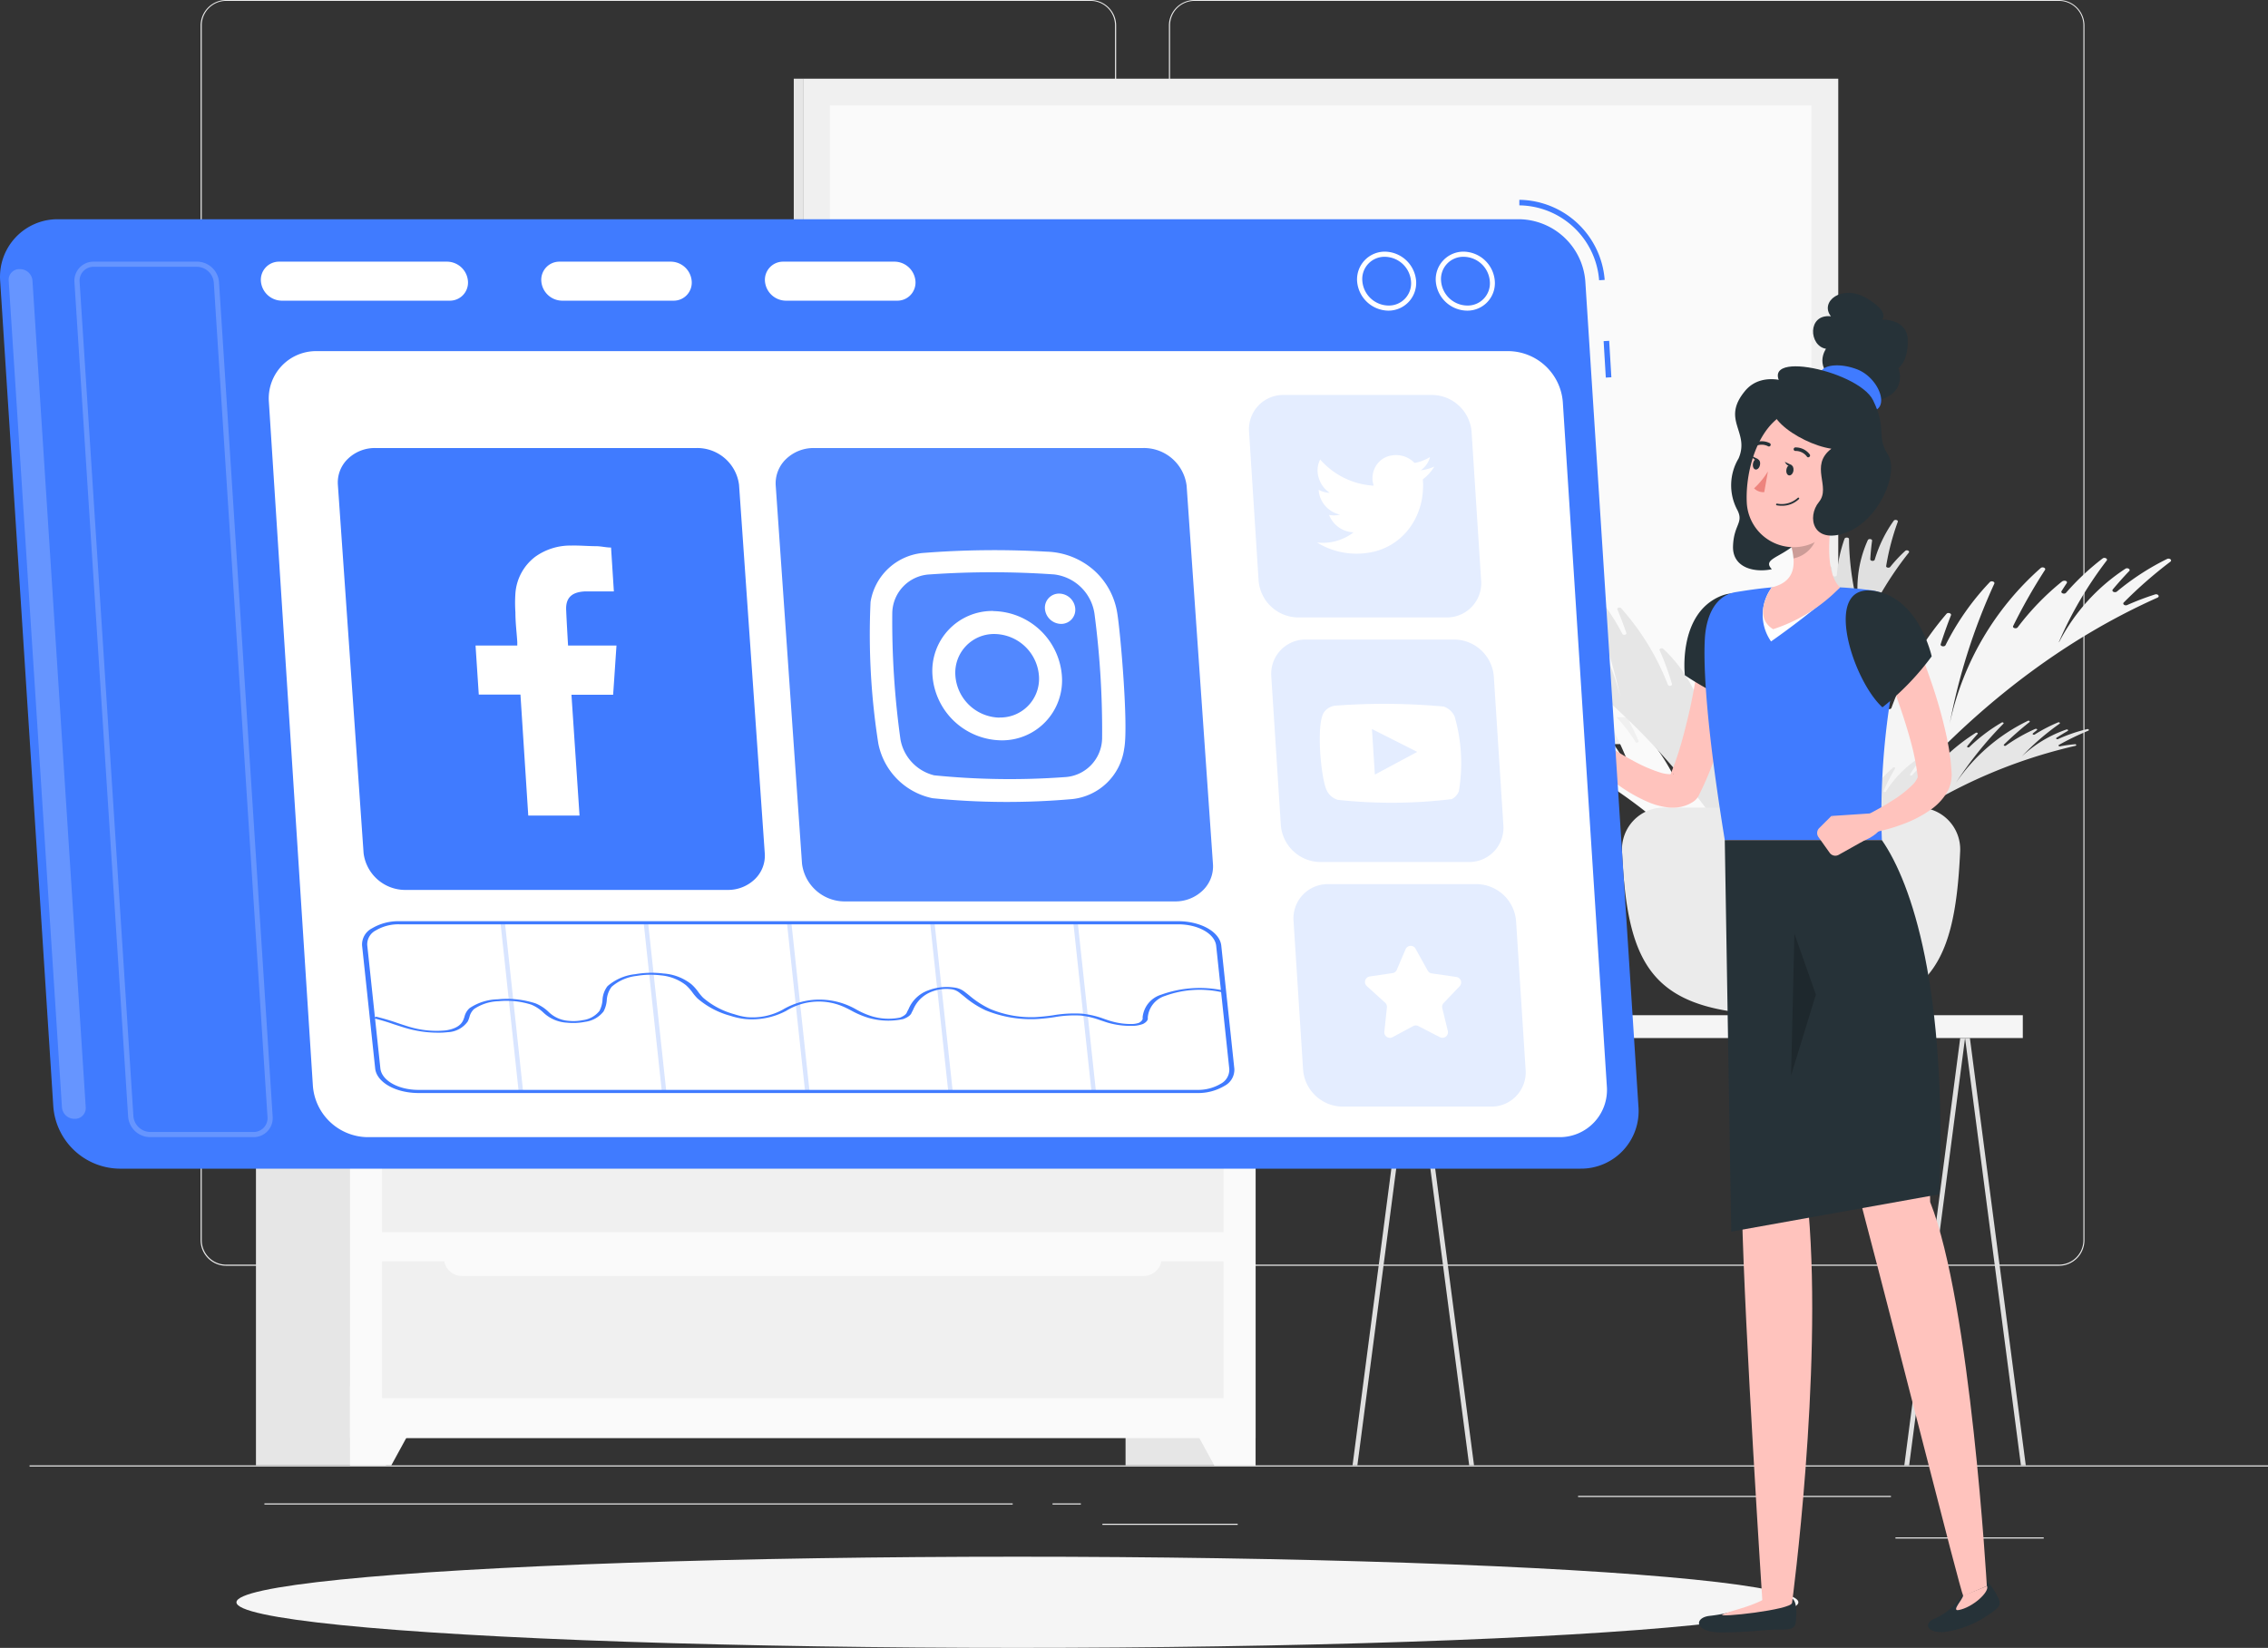 <svg xmlns="http://www.w3.org/2000/svg" width="140.559" height="102.15" viewBox="0 0 140.559 102.15">
  <rect x="0" y="0" width="140.559" height="102.15" fill="#333333" stroke="none"/>
  <g id="Social_Dashboard-rafiki" data-name="Social Dashboard-rafiki" transform="translate(0.648 -45.85)">
    <g id="freepik--background-complete--inject-243" transform="translate(1.184 45.85)">
      <rect id="Rectangle_5864" data-name="Rectangle 5864" width="138.727" height="0.069" transform="translate(0 90.838)" fill="#ebebeb"/>
      <rect id="Rectangle_5865" data-name="Rectangle 5865" width="9.189" height="0.069" transform="translate(115.638 95.303)" fill="#ebebeb"/>
      <rect id="Rectangle_5866" data-name="Rectangle 5866" width="8.385" height="0.069" transform="translate(66.489 94.456)" fill="#ebebeb"/>
      <rect id="Rectangle_5867" data-name="Rectangle 5867" width="19.391" height="0.069" transform="translate(95.969 92.728)" fill="#ebebeb"/>
      <rect id="Rectangle_5868" data-name="Rectangle 5868" width="46.374" height="0.069" transform="translate(14.555 93.194)" fill="#ebebeb"/>
      <rect id="Rectangle_5869" data-name="Rectangle 5869" width="1.756" height="0.069" transform="translate(63.398 93.194)" fill="#ebebeb"/>
      <path id="Path_14573" data-name="Path 14573" d="M93.365,133.464H39.791a1.584,1.584,0,0,1-1.581-1.584V56.57A1.584,1.584,0,0,1,39.791,55H93.365a1.584,1.584,0,0,1,1.584,1.584v75.3A1.584,1.584,0,0,1,93.365,133.464ZM39.791,55.055a1.515,1.515,0,0,0-1.512,1.515V131.88a1.515,1.515,0,0,0,1.512,1.515H93.365a1.518,1.518,0,0,0,1.515-1.515V56.57a1.518,1.518,0,0,0-1.515-1.515Z" transform="translate(-27.608 -55)" fill="#ebebeb"/>
      <path id="Path_14574" data-name="Path 14574" d="M309.661,133.464H256.084a1.587,1.587,0,0,1-1.584-1.584V56.57A1.587,1.587,0,0,1,256.084,55h53.576a1.584,1.584,0,0,1,1.579,1.57V131.88A1.584,1.584,0,0,1,309.661,133.464ZM256.084,55.055a1.518,1.518,0,0,0-1.515,1.515V131.88a1.518,1.518,0,0,0,1.515,1.515h53.576a1.518,1.518,0,0,0,1.515-1.515V56.57a1.518,1.518,0,0,0-1.515-1.515Z" transform="translate(-183.888 -55)" fill="#ebebeb"/>
      <rect id="Rectangle_5870" data-name="Rectangle 5870" width="64.159" height="41.249" transform="translate(112.094 46.127) rotate(180)" fill="#f0f0f0"/>
      <rect id="Rectangle_5871" data-name="Rectangle 5871" width="0.577" height="41.249" transform="translate(47.362 4.878)" fill="#e6e6e6"/>
      <rect id="Rectangle_5872" data-name="Rectangle 5872" width="37.92" height="60.829" transform="translate(110.43 6.542) rotate(90)" fill="#fafafa"/>
      <rect id="Rectangle_5873" data-name="Rectangle 5873" width="8.06" height="35.556" transform="translate(67.924 55.283)" fill="#e6e6e6"/>
      <path id="Path_14575" data-name="Path 14575" d="M257.643,369.618H260.2V364.71H254.96Z" transform="translate(-184.22 -278.78)" fill="#fafafa"/>
      <rect id="Rectangle_5874" data-name="Rectangle 5874" width="8.06" height="35.556" transform="translate(14.031 55.283)" fill="#e6e6e6"/>
      <rect id="Rectangle_5875" data-name="Rectangle 5875" width="56.124" height="33.866" transform="translate(19.86 55.283)" fill="#fafafa"/>
      <path id="Path_14576" data-name="Path 14576" d="M74.138,369.618H71.58V364.71h5.241Z" transform="translate(-51.72 -278.78)" fill="#fafafa"/>
      <rect id="Rectangle_5876" data-name="Rectangle 5876" width="52.153" height="8.476" transform="translate(21.844 67.904)" fill="#f0f0f0"/>
      <rect id="Rectangle_5877" data-name="Rectangle 5877" width="52.153" height="8.476" transform="translate(21.844 78.189)" fill="#f0f0f0"/>
      <path id="Path_14577" data-name="Path 14577" d="M92.55,297.09h44.484v.53a1.11,1.11,0,0,1-1.11,1.11H93.663a1.11,1.11,0,0,1-1.11-1.11v-.53Z" transform="translate(-66.872 -229.921)" fill="#fafafa"/>
      <rect id="Rectangle_5878" data-name="Rectangle 5878" width="52.153" height="8.476" transform="translate(21.844 57.616)" fill="#f0f0f0"/>
      <path id="Path_14578" data-name="Path 14578" d="M92.55,260h44.484v.53a1.11,1.11,0,0,1-1.11,1.11H93.663a1.11,1.11,0,0,1-1.11-1.11V260Z" transform="translate(-66.872 -203.122)" fill="#fafafa"/>
      <path id="Path_14579" data-name="Path 14579" d="M92.55,334.16h44.484v.53a1.11,1.11,0,0,1-1.11,1.11H93.663a1.11,1.11,0,0,1-1.11-1.11v-.53Z" transform="translate(-66.872 -256.706)" fill="#fafafa"/>
      <path id="Path_14580" data-name="Path 14580" d="M394.151,200.818c2.258-3.621,9.239-13.506,20.865-18.7.164-.072.031-.252-.147-.2a16.9,16.9,0,0,0-1.729.658c-.144.064-.311-.058-.214-.158a27.382,27.382,0,0,1,2.891-2.53c.128-.1-.055-.244-.211-.166a15.623,15.623,0,0,0-3.1,2.014c-.125.105-.358,0-.258-.128.3-.361.641-.744,1.016-1.138.105-.108-.105-.233-.241-.141a12.06,12.06,0,0,0-4.1,4.539h-.017a23.885,23.885,0,0,1,2.963-5.05c.086-.114-.133-.225-.255-.128a15.508,15.508,0,0,0-2.264,2.125c-.1.117-.358.022-.277-.105s.2-.316.308-.474-.144-.216-.277-.122a16.2,16.2,0,0,0-2.75,2.841c-.094.122-.352.042-.277-.089a34.473,34.473,0,0,1,1.967-3.465c.078-.117-.147-.219-.264-.119a17.865,17.865,0,0,0-5.638,9.639h0a37.678,37.678,0,0,1,2.761-8.668c.058-.122-.18-.205-.277-.1a16.155,16.155,0,0,0-2.744,3.909c-.064.13-.344.075-.3-.061.186-.588.4-1.187.635-1.787.05-.125-.189-.2-.277-.092a18.786,18.786,0,0,0-3.41,5.827c-.05.136-.344.089-.305-.05a19.35,19.35,0,0,1,.877-2.575c.05-.119-.175-.2-.277-.1a10.338,10.338,0,0,0-2.517,3.834c-.053.133-.333.094-.311-.044.122-.688.277-1.387.477-2.117.033-.122-.2-.186-.291-.078a10.61,10.61,0,0,0-2.275,4.961c-.025.139-.314.125-.314-.014a20.9,20.9,0,0,1,.236-3.085c.019-.125-.222-.175-.3-.061-3.038,4.334-1.015,10.543-.977,10.651h0l.194.469A.878.878,0,0,0,394.151,200.818Z" transform="translate(-283.139 -145.07)" fill="#f5f5f5"/>
      <path id="Path_14581" data-name="Path 14581" d="M341.16,223.989c-1.734-2.22-6.967-8.218-14.655-10.4-.108-.033-.042-.172.075-.155a9.512,9.512,0,0,1,1.132.244c.094.028.186-.078.117-.133a16.241,16.241,0,0,0-2.023-1.387c-.089-.053,0-.175.114-.139a8.978,8.978,0,0,1,2.106,1.015c.089.058.222-.05.15-.119-.222-.214-.466-.436-.735-.663-.075-.061.044-.175.139-.128a7.53,7.53,0,0,1,2.955,2.644h0a15.785,15.785,0,0,0-2.295-3.141c-.064-.069.061-.172.147-.122A9.435,9.435,0,0,1,330,212.7c.075.069.225-.028.164-.105s-.153-.194-.233-.291.069-.169.153-.117a10.121,10.121,0,0,1,1.967,1.631c.067.072.222-.014.169-.1a23.245,23.245,0,0,0-1.537-2.156c-.058-.072.069-.169.153-.117a11.969,11.969,0,0,1,4.378,5.982h0a26.986,26.986,0,0,0-2.5-5.66c-.044-.078.094-.164.166-.1a10.413,10.413,0,0,1,2.042,2.369c.053.083.219,0,.18-.078-.169-.383-.352-.771-.555-1.16-.042-.078.1-.158.169-.094a12.454,12.454,0,0,1,2.644,3.607c.047.089.225.022.189-.072a14.237,14.237,0,0,0-.78-1.665c-.042-.075.089-.158.164-.1a6.75,6.75,0,0,1,1.912,2.345c.044.086.216.025.189-.067-.139-.461-.3-.935-.488-1.407-.033-.08.105-.153.172-.089a7.258,7.258,0,0,1,1.864,3.155c.03.092.208.047.194-.05a16.16,16.16,0,0,0-.427-2.1c-.022-.083.122-.147.18-.08,2.281,2.63,1.59,7.161,1.576,7.247h0l-.075.347a.533.533,0,0,1-.868.211Z" transform="translate(-235.383 -168.032)" fill="#fafafa"/>
      <path id="Path_14582" data-name="Path 14582" d="M332.3,198.155c-1.914-2.952-7.81-11-17.438-15.163-.136-.058-.031-.205.117-.161a13.575,13.575,0,0,1,1.429.522c.122.053.255-.05.172-.13a22.669,22.669,0,0,0-2.414-2.05c-.105-.08.042-.2.169-.139a12.918,12.918,0,0,1,2.578,1.626c.1.086.277,0,.208-.105-.255-.294-.538-.6-.852-.924-.089-.092.08-.194.194-.119A10.03,10.03,0,0,1,319.9,185.2h.014a19.808,19.808,0,0,0-2.5-4.129c-.072-.092.1-.183.208-.105a13.1,13.1,0,0,1,1.892,1.723c.086.094.294.017.228-.089s-.169-.255-.261-.386.114-.18.214-.1A13.4,13.4,0,0,1,322,184.415c.078.1.277.031.236-.075a29.908,29.908,0,0,0-1.665-2.824c-.067-.1.114-.18.214-.1a14.814,14.814,0,0,1,4.789,7.857h0a31.128,31.128,0,0,0-2.414-7.086c-.047-.1.144-.169.23-.083a13.384,13.384,0,0,1,2.295,3.18c.055.108.277.061.247-.053-.164-.48-.347-.968-.555-1.459-.042-.1.153-.164.233-.075a15.58,15.58,0,0,1,2.9,4.747c.044.114.277.072.252-.042a16.473,16.473,0,0,0-.766-2.1c-.042-.1.139-.166.228-.083a8.6,8.6,0,0,1,2.134,3.121c.042.108.277.075.253-.036-.114-.555-.253-1.146-.427-1.734-.03-.1.161-.153.236-.067a8.787,8.787,0,0,1,1.942,4.051c.022.114.261.1.258,0a17.3,17.3,0,0,0-.247-2.53c-.019-.1.178-.144.244-.053,2.566,3.532,1.016,8.634.985,8.729h0l-.15.386A.721.721,0,0,1,332.3,198.155Z" transform="translate(-226.973 -145.994)" fill="#e6e6e6"/>
      <path id="Path_14583" data-name="Path 14583" d="M407.8,224.1a31.817,31.817,0,0,1,13.193-6.515c.089-.017.064-.111-.031-.1a8.15,8.15,0,0,0-.916.13c-.08.014-.133-.058-.067-.092a17.243,17.243,0,0,1,1.815-.877c.078-.033.022-.117-.064-.1a9.774,9.774,0,0,0-1.809.619c-.078.036-.161-.039-.094-.083.211-.133.438-.277.688-.419.069-.042,0-.117-.083-.089a7.716,7.716,0,0,0-2.758,1.665h0a15.519,15.519,0,0,1,2.339-2.025c.061-.044-.017-.114-.092-.083a9.887,9.887,0,0,0-1.448.752c-.072.044-.169-.025-.108-.075s.153-.125.233-.189-.022-.111-.1-.08a10.469,10.469,0,0,0-1.812,1.032c-.067.044-.169-.017-.114-.069a20.65,20.65,0,0,1,1.576-1.387c.058-.047-.025-.114-.1-.08a11.414,11.414,0,0,0-4.473,3.868h0a23.332,23.332,0,0,1,2.958-3.69c.05-.053-.042-.111-.108-.072a10.48,10.48,0,0,0-2.006,1.52c-.055.053-.172,0-.125-.058.2-.25.411-.5.638-.755.047-.053-.047-.108-.114-.069a12.121,12.121,0,0,0-2.7,2.331c-.05.058-.175,0-.13-.053a12.677,12.677,0,0,1,.9-1.09c.047-.05-.042-.108-.108-.072a6.659,6.659,0,0,0-1.9,1.507c-.05.055-.172,0-.133-.05.191-.3.4-.61.633-.921.039-.053-.056-.1-.119-.064a6.684,6.684,0,0,0-2.009,2.048c-.039.058-.169.025-.141-.039a12.179,12.179,0,0,1,.71-1.387c.033-.055-.067-.1-.122-.055a7.35,7.35,0,0,0-2.53,4.772h0v.233C407.168,224.172,407.582,224.28,407.8,224.1Z" transform="translate(-294.205 -171.35)" fill="#e6e6e6"/>
      <path id="Path_14584" data-name="Path 14584" d="M383.724,193.266c-.388-3.377-.832-12.832,4.93-20.082.08-.1-.122-.2-.225-.105a8.878,8.878,0,0,0-.924.988c-.072.092-.277.047-.253-.055a14.906,14.906,0,0,1,.719-2.738c.039-.111-.18-.166-.253-.064a8.092,8.092,0,0,0-1.174,2.406c-.033.117-.277.1-.277-.022.019-.358.055-.744.111-1.146.017-.114-.216-.147-.264-.039a7.264,7.264,0,0,0-.466,4.6h0a17.143,17.143,0,0,1-.7-4.664c0-.111-.228-.13-.277-.022a8.6,8.6,0,0,0-.477,2.25c0,.119-.258.119-.277,0s-.031-.3-.044-.447-.233-.122-.277,0a9.267,9.267,0,0,0-.427,2.933c0,.117-.244.13-.277.014a25.075,25.075,0,0,1-.5-3.182c0-.111-.236-.122-.277-.014-1.085,3.682.666,7.613,1.315,8.879h0a33.608,33.608,0,0,1-2.924-7.325c-.028-.111-.253-.1-.277,0a10.56,10.56,0,0,0,.208,3.721c.025.119-.216.155-.277.042q-.3-.745-.555-1.529c-.036-.108-.258-.1-.277,0a13.379,13.379,0,0,0,.794,5.369c.042.119-.208.166-.261.05a17.449,17.449,0,0,1-.832-2.189c-.03-.105-.244-.1-.277,0a7,7,0,0,0,.316,3.607c.039.117-.2.169-.258.058-.305-.555-.6-1.135-.863-1.734-.047-.1-.258-.08-.277.025a8.364,8.364,0,0,0,1.151,4.395c.058.111-.166.183-.247.078a23.219,23.219,0,0,1-1.6-2.394c-.058-.1-.277-.067-.261.042.214,4.14,5.316,8.229,5.413,8.307h0l.416.3C383.036,193.918,383.758,193.685,383.724,193.266Z" transform="translate(-272.188 -138.927)" fill="#e0e0e0"/>
      <path id="Path_14585" data-name="Path 14585" d="M374.073,235.43a2.589,2.589,0,0,1,2.586,2.7c-.344,7.558-2.056,10.171-10.479,10.171s-10.135-2.614-10.477-10.171a2.586,2.586,0,0,1,2.586-2.7Z" transform="translate(-257.01 -185.369)" fill="#ebebeb"/>
      <path id="Path_14586" data-name="Path 14586" d="M54.236,204.222c-1.038-2.233-4.242-8.337-9.581-11.542a.069.069,0,0,1,.069-.119,5.982,5.982,0,0,1,.794.405.072.072,0,0,0,.1-.1,14.86,14.86,0,0,0-1.326-1.562c-.058-.058.025-.15.094-.1a7.336,7.336,0,0,1,1.423,1.246.072.072,0,0,0,.119-.08c-.139-.222-.294-.458-.466-.7-.05-.067.047-.144.111-.086a7.247,7.247,0,0,1,1.878,2.8h0a16.767,16.767,0,0,0-1.354-3.124c-.042-.069.058-.139.117-.078a8.6,8.6,0,0,1,1.035,1.321c.047.075.166.014.13-.064l-.13-.3c-.036-.069.064-.133.119-.072a9.339,9.339,0,0,1,1.268,1.751c.042.075.161.028.13-.053-.247-.669-.555-1.387-.9-2.139a.072.072,0,0,1,.119-.075A12.445,12.445,0,0,1,50.57,197.5h0A29.45,29.45,0,0,0,49.3,192.15a.072.072,0,0,1,.128-.061,10.488,10.488,0,0,1,1.246,2.411c.031.08.161.047.141-.036-.086-.363-.183-.732-.291-1.11-.025-.075.086-.122.13-.055a13,13,0,0,1,1.565,3.607c.025.083.158.056.142-.031a15.9,15.9,0,0,0-.4-1.6c-.025-.072.078-.122.128-.058a6.856,6.856,0,0,1,1.154,2.364.075.075,0,0,0,.144-.025c-.058-.424-.128-.863-.219-1.307a.072.072,0,0,1,.133-.05,7.769,7.769,0,0,1,1.043,3.052.072.072,0,0,0,.144,0,16.763,16.763,0,0,0-.105-1.906.072.072,0,0,1,.136-.036c1.387,2.675.466,6.5.449,6.573h0l-.086.277a.35.35,0,0,1-.649.064Z" transform="translate(-31.986 -153.379)" fill="#f5f5f5"/>
      <path id="Path_14587" data-name="Path 14587" d="M88.14,215.5c.621-1.529,2.553-5.693,5.879-7.769a.05.05,0,0,0-.044-.086,3.417,3.417,0,0,0-.5.258c-.042.028-.092-.028-.064-.069a9.3,9.3,0,0,1,.816-1.052c.036-.042-.017-.105-.061-.075a4.4,4.4,0,0,0-.882.832c-.033.044-.1,0-.075-.058.083-.15.178-.311.277-.474.031-.047-.033-.1-.069-.064a4.655,4.655,0,0,0-1.146,1.9h0a11.375,11.375,0,0,1,.81-2.139c.022-.047-.042-.1-.078-.058a5.422,5.422,0,0,0-.635.885c-.028.05-.1,0-.083-.047l.086-.2c.019-.047-.044-.094-.078-.053a5.96,5.96,0,0,0-.771,1.185c-.025.053-.1.014-.086-.042.147-.458.325-.957.538-1.465.022-.05-.044-.1-.078-.055a8.558,8.558,0,0,0-1.543,4.076h0a21.264,21.264,0,0,1,.721-3.7c.014-.053-.055-.089-.083-.044a7.028,7.028,0,0,0-.752,1.645c-.017.055-.1.028-.089-.031.05-.25.105-.5.169-.76,0-.053-.058-.089-.086-.042a8.9,8.9,0,0,0-.932,2.461c-.014.061-.1.036-.092-.025.058-.352.133-.721.23-1.11,0-.05-.053-.086-.08-.044a4.664,4.664,0,0,0-.7,1.615c0,.055-.094.036-.089-.022.028-.294.067-.6.119-.907,0-.05-.061-.08-.086-.036a5.452,5.452,0,0,0-.613,2.106.047.047,0,0,1-.092,0,12.648,12.648,0,0,1,.039-1.326c0-.053-.067-.078-.086-.03a8.423,8.423,0,0,0-.186,4.57h0l.058.205a.216.216,0,0,0,.413.044Z" transform="translate(-63.17 -164.56)" fill="#f5f5f5"/>
      <path id="Path_14588" data-name="Path 14588" d="M87.486,202.64c.88-1.823,3.585-6.792,8-9.359a.056.056,0,1,0-.053-.1,5.254,5.254,0,0,0-.655.322.058.058,0,0,1-.08-.08,11.957,11.957,0,0,1,1.11-1.265.058.058,0,0,0-.078-.086,6.037,6.037,0,0,0-1.185,1,.058.058,0,0,1-.094-.067,6.332,6.332,0,0,1,.391-.555.061.061,0,0,0-.092-.075,5.96,5.96,0,0,0-1.576,2.278h0a13.874,13.874,0,0,1,1.151-2.547c.036-.058-.047-.114-.094-.067a7.165,7.165,0,0,0-.868,1.063c-.039.061-.136,0-.105-.053s.078-.161.119-.239a.058.058,0,0,0-.1-.064,7.664,7.664,0,0,0-1.06,1.423.059.059,0,1,1-.108-.047,18.667,18.667,0,0,1,.769-1.742.058.058,0,0,0-.1-.064,10.231,10.231,0,0,0-2.2,4.853h0A24.068,24.068,0,0,1,91.7,192.8a.061.061,0,0,0-.105-.053,8.748,8.748,0,0,0-1.052,1.964.059.059,0,1,1-.114-.033c.075-.3.158-.6.252-.9a.058.058,0,0,0-.105-.047,10.679,10.679,0,0,0-1.332,2.933.059.059,0,0,1-.114-.028,12.291,12.291,0,0,1,.35-1.3.058.058,0,0,0-.105-.05,5.646,5.646,0,0,0-.977,1.926.059.059,0,1,1-.117-.022c.05-.347.117-.708.2-1.068a.061.061,0,0,0-.111-.042,6.381,6.381,0,0,0-.9,2.5.058.058,0,0,1-.117,0,13.97,13.97,0,0,1,.111-1.562.058.058,0,0,0-.111-.033c-1.179,2.181-.466,5.33-.452,5.388h0l.069.239a.277.277,0,0,0,.516.031Z" transform="translate(-62.626 -154.008)" fill="#e6e6e6"/>
      <path id="Path_14589" data-name="Path 14589" d="M59.122,218.622a13.789,13.789,0,0,0-6.057-4.023c-.042,0-.028-.067,0-.064a3.518,3.518,0,0,1,.422.083.033.033,0,0,0,.031-.058,7.131,7.131,0,0,0-.832-.541.033.033,0,0,1,.031-.058,3.731,3.731,0,0,1,.832.38c.036.022.075-.022.044-.05-.1-.083-.2-.172-.316-.261-.033-.025,0-.072.039-.053a3.579,3.579,0,0,1,1.265,1.035h0a8.415,8.415,0,0,0-1.074-1.249.034.034,0,1,1,.042-.053,4.521,4.521,0,0,1,.666.463c.031.028.078-.014.05-.044l-.108-.117c-.028-.028,0-.069.044-.05a4.717,4.717,0,0,1,.832.635c.031.028.078,0,.053-.042a11.158,11.158,0,0,0-.724-.86c-.028-.028,0-.069.044-.05a6.17,6.17,0,0,1,2.048,2.381h0a14.6,14.6,0,0,0-1.36-2.278.033.033,0,1,1,.05-.044,5.249,5.249,0,0,1,.949.938c.025.033.08,0,.058-.033-.092-.155-.189-.311-.294-.466a.036.036,0,0,1,.053-.044,6.465,6.465,0,0,1,1.237,1.44c.025.033.08,0,.061-.033-.122-.219-.258-.447-.416-.674-.022-.031.019-.067.05-.044a3.5,3.5,0,0,1,.874.929.033.033,0,0,0,.042-.033c-.089-.186-.186-.377-.277-.555-.019-.031.025-.064.053-.039a3.807,3.807,0,0,1,.924,1.262c.019.039.078.017.064-.022a8.353,8.353,0,0,0-.325-.855.033.033,0,0,1,.055-.036,5.288,5.288,0,0,1,1.163,2.944h0v.144a.166.166,0,0,1-.291.094Z" transform="translate(-38.058 -169.626)" fill="#e6e6e6"/>
      <path id="Path_14590" data-name="Path 14590" d="M73.43,199.578c.178-2.086.383-7.921-2.264-12.4-.039-.064.055-.122.1-.064a5.079,5.079,0,0,1,.424.61.061.061,0,0,0,.114-.036A11.885,11.885,0,0,0,71.48,186c-.019-.067.083-.1.117-.039a5.952,5.952,0,0,1,.538,1.484.061.061,0,1,0,.122-.014,5.365,5.365,0,0,0-.05-.708.064.064,0,0,1,.122-.025,5.949,5.949,0,0,1,.214,2.838h0a13.9,13.9,0,0,0,.319-2.877.061.061,0,1,1,.122,0,7.034,7.034,0,0,1,.219,1.387.064.064,0,0,0,.125,0c0-.092.014-.183.019-.277a.064.064,0,0,1,.125,0,7.583,7.583,0,0,1,.2,1.809.064.064,0,0,0,.125,0c.1-.6.189-1.265.236-1.962a.064.064,0,0,1,.125,0,10.465,10.465,0,0,1-.6,5.482h0a25,25,0,0,0,1.343-4.52.061.061,0,0,1,.122,0,8.785,8.785,0,0,1-.094,2.3c0,.072.1.094.119.025.092-.308.178-.621.255-.943a.061.061,0,0,1,.122,0,10.853,10.853,0,0,1-.363,3.313c-.019.075.094.1.119.033a13.679,13.679,0,0,0,.38-1.348.064.064,0,0,1,.122,0,5.7,5.7,0,0,1-.144,2.22.062.062,0,1,0,.119.033c.139-.341.277-.7.4-1.068a.064.064,0,0,1,.122.014,6.59,6.59,0,0,1-.53,2.714c-.028.067.078.114.114.047a14.93,14.93,0,0,0,.735-1.476.061.061,0,0,1,.119.025c-.1,2.555-2.439,5.08-2.5,5.127h0l-.189.183a.294.294,0,0,1-.491-.2Z" transform="translate(-51.414 -149.603)" fill="#e0e0e0"/>
      <path id="Path_14591" data-name="Path 14591" d="M61.961,225.6a1.6,1.6,0,0,0-1.6,1.665c.211,4.664,1.268,6.276,6.467,6.276s6.254-1.612,6.465-6.276a1.6,1.6,0,0,0-1.6-1.665Z" transform="translate(-43.616 -178.266)" fill="#ebebeb"/>
      <rect id="Rectangle_5879" data-name="Rectangle 5879" width="34.196" height="1.415" transform="translate(123.531 64.347) rotate(180)" fill="#f5f5f5"/>
      <rect id="Rectangle_5880" data-name="Rectangle 5880" width="7.164" height="1.415" transform="translate(82.174 62.935)" fill="#e0e0e0"/>
      <path id="Path_14592" data-name="Path 14592" d="M309.08,286.93h.3l3.465,26.488h-.3Z" transform="translate(-223.324 -222.58)" fill="#e0e0e0"/>
      <path id="Path_14593" data-name="Path 14593" d="M299.275,286.93h-.3l-3.465,26.488h.3Z" transform="translate(-213.519 -222.58)" fill="#e0e0e0"/>
      <path id="Path_14594" data-name="Path 14594" d="M432.33,286.93h.3l3.463,26.488h-.3Z" transform="translate(-312.378 -222.58)" fill="#e0e0e0"/>
      <path id="Path_14595" data-name="Path 14595" d="M422.525,286.93h-.3l-3.465,26.488h.3Z" transform="translate(-302.573 -222.58)" fill="#e0e0e0"/>
    </g>
    <g id="freepik--Shadow--inject-243" transform="translate(14.006 142.349)">
      <ellipse id="freepik--path--inject-243" cx="48.4" cy="2.826" rx="48.4" ry="2.826" transform="translate(0 0)" fill="#f5f5f5"/>
    </g>
    <g id="freepik--Character--inject-243" transform="translate(93.418 64.003)">
      <path id="Path_14596" data-name="Path 14596" d="M384.973,140.814c-.694-.927-2.883-1.734-4.012-.369-1.507,1.823.316,2.514-.4,4.181a3.25,3.25,0,0,0-.069,3.218c.391.788-.23.88-.277,2.22s1.318,1.665,2.406,1.434c-.6-.627.486-.7,1.479-1.573S387.053,142.639,384.973,140.814Z" transform="translate(-366.877 -134.365)" fill="#263238"/>
      <path id="Path_14597" data-name="Path 14597" d="M378.463,411.988a11.057,11.057,0,0,0-2.4.519,10.4,10.4,0,0,1-2.522.6c-.954.125-.913,1.021.763,1.021s2.755-.175,3.438-.175,1.11.022,1.165-.438S379.043,411.9,378.463,411.988Z" transform="translate(-361.683 -331.09)" fill="#263238"/>
      <path id="Path_14598" data-name="Path 14598" d="M379.14,238.23s.785,17.266.935,24.258c.158,7.275,1.268,24.261,1.268,24.261h1.834s1.889-14.117,1.021-24.261c1.312-7.788,2.2-24.258,2.2-24.258Z" transform="translate(-366.18 -205.545)" fill="#ffc3bd"/>
      <path id="Path_14599" data-name="Path 14599" d="M380.565,412.5c-.966.488-2.05.674-2.475.893s4.309-.291,4.309-.727Z" transform="translate(-365.402 -331.463)" fill="#ffc3bd"/>
      <path id="Path_14600" data-name="Path 14600" d="M427.435,408.427c-.5.333-.741.191-1.187.7a4.127,4.127,0,0,1-1.729,1.534c-.666.208-.7.88.5.852a6.4,6.4,0,0,0,3.01-1.232c.394-.289.591-.436.394-.855S427.785,408.2,427.435,408.427Z" transform="translate(-398.635 -328.492)" fill="#263238"/>
      <path id="Path_14601" data-name="Path 14601" d="M430.759,409.947c0,.205-.752.977-.277.893.852-.153,1.923-1.11,1.762-1.49Z" transform="translate(-403.163 -329.187)" fill="#ffc3bd"/>
      <path id="Path_14602" data-name="Path 14602" d="M387.91,238.23s4.373,18.082,6.159,24.843c1.878,7.1,5.827,22.782,6.057,23.262l1.459-.627s-1-17.5-3.513-23.806c0-7.9-3.285-23.672-3.285-23.672Z" transform="translate(-372.517 -205.545)" fill="#ffc3bd"/>
      <path id="Path_14603" data-name="Path 14603" d="M354.169,196.118c-.083.81-.211,1.57-.347,2.35s-.314,1.543-.5,2.311a21,21,0,0,1-1.643,4.545l-.017.033a1.013,1.013,0,0,1-.277.341,2.167,2.167,0,0,1-.866.372,2.552,2.552,0,0,1-.774.028,4.464,4.464,0,0,1-1.2-.322,9.829,9.829,0,0,1-1.845-1.046c-.555-.4-1.077-.816-1.579-1.249a17.753,17.753,0,0,1-1.434-1.387.583.583,0,0,1,.76-.877h0c.51.355,1.038.719,1.568,1.052s1.063.666,1.6.949a9.275,9.275,0,0,0,1.6.7,2.306,2.306,0,0,0,.677.125.635.635,0,0,0,.186-.022c.031,0,.022-.022,0-.017l-.305.372a18.21,18.21,0,0,0,.732-2.014c.208-.7.386-1.412.555-2.134s.3-1.457.43-2.189.244-1.484.341-2.195v-.019a1.174,1.174,0,0,1,2.328.277Z" transform="translate(-340.446 -174.201)" fill="#ffc3bd"/>
      <path id="Path_14604" data-name="Path 14604" d="M371.873,187.766c-2.65,1.11-2.206,4.9-2.206,4.9a18.964,18.964,0,0,0,4.126,2.081C375.041,192.7,374.883,186.509,371.873,187.766Z" transform="translate(-359.315 -168.962)" fill="#263238"/>
      <path id="Path_14605" data-name="Path 14605" d="M340.4,218.122l-2.314.108,1.421-1.851s1.454.222,1.773,1.11Z" transform="translate(-336.519 -189.757)" fill="#ffc3bd"/>
      <path id="Path_14606" data-name="Path 14606" d="M332.43,215.164l1.271-1.484,1.717.749L334,216.28Z" transform="translate(-332.43 -187.806)" fill="#ffc3bd"/>
      <path id="Path_14607" data-name="Path 14607" d="M374.151,189.217c-.094,1.665.067,5.3,1.235,12.485h9.736a45.576,45.576,0,0,1,1.323-12.646,2.367,2.367,0,0,0-2.014-2.847c-.621-.078-1.285-.144-1.9-.175a29.83,29.83,0,0,0-4.228,0c-.913.083-1.487.175-2.22.291C374.7,186.542,374.22,187.974,374.151,189.217Z" transform="translate(-362.559 -167.777)" fill="#407bff"/>
      <path id="Path_14608" data-name="Path 14608" d="M387.694,186.23h4.228a50.6,50.6,0,0,1-4.273,3.352A2.869,2.869,0,0,1,387.694,186.23Z" transform="translate(-371.954 -167.973)" fill="#fff"/>
      <path id="Path_14609" data-name="Path 14609" d="M391.561,169.07c-.277,1.36-.533,3.854.419,4.761a10.048,10.048,0,0,1-4.145,2.594c-1.354-.832-.083-2.594-.083-2.594,1.515-.363,1.476-1.487,1.212-2.544Z" transform="translate(-372.011 -155.574)" fill="#ffc3bd"/>
      <path id="Path_14610" data-name="Path 14610" d="M395.074,172.33l-1.534,1.31a4.8,4.8,0,0,1,.13.752,1.883,1.883,0,0,0,1.437-1.329,2,2,0,0,0-.033-.732Z" transform="translate(-376.585 -157.929)" opacity="0.2"/>
      <path id="Path_14611" data-name="Path 14611" d="M390.35,150c-.533,2.22-.713,3.16-2.045,4.109a2.911,2.911,0,0,1-4.745-2.042c-.125-2.095.769-5.36,3.116-5.863a3.1,3.1,0,0,1,3.674,3.8Z" transform="translate(-369.366 -138.999)" fill="#ffc3bd"/>
      <path id="Path_14612" data-name="Path 14612" d="M404.758,161.809a1.692,1.692,0,0,1-.9.9c-.541.216-.877-.252-.78-.8.089-.488.474-1.193,1.043-1.179a.749.749,0,0,1,.638,1.079Z" transform="translate(-383.463 -149.547)" fill="#ffc3bd"/>
      <path id="Path_14613" data-name="Path 14613" d="M404.265,123.358c-.022-1.34-1.6-1.276-1.6-1.276s.533-.458-.979-1.337-2.9.233-2.184,1.135c-1.479-.164-1.368,1.848-.305,2.012,0,0-.877,1.224.832,2.1l1.942,1.185c2.428-.341,1.712-2.086,1.712-2.086S404.29,124.7,404.265,123.358Z" transform="translate(-380.096 -120.425)" fill="#263238"/>
      <path id="Path_14614" data-name="Path 14614" d="M400.171,137.391c-.405-.66.785-1.04,2.161-.522s2.125,2.5.855,2.614A15.055,15.055,0,0,1,400.171,137.391Z" transform="translate(-381.318 -132.132)" fill="#407bff"/>
      <path id="Path_14615" data-name="Path 14615" d="M390.2,138.481c-2.6.9.671,3.171,2.708,3.468-1.387,1.06,0,2.361-.769,3.3s-.375,2.647,1.665,1.906,3.329-3.7,2.6-4.855-.036-1.568-.91-3.352C394.551,137.024,387.506,135.59,390.2,138.481Z" transform="translate(-373.475 -132.287)" fill="#263238"/>
      <path id="Path_14616" data-name="Path 14616" d="M392.843,159.221c-.031.183-.153.314-.277.291s-.191-.186-.158-.369.155-.311.277-.277S392.863,159.038,392.843,159.221Z" transform="translate(-375.76 -148.197)" fill="#263238"/>
      <path id="Path_14617" data-name="Path 14617" d="M385.373,157.909c-.03.18-.153.311-.277.291s-.191-.186-.158-.369.155-.314.277-.277S385.407,157.726,385.373,157.909Z" transform="translate(-370.363 -147.249)" fill="#263238"/>
      <path id="Path_14618" data-name="Path 14618" d="M385.066,157.063l-.416-.2S384.816,157.24,385.066,157.063Z" transform="translate(-370.161 -146.751)" fill="#263238"/>
      <path id="Path_14619" data-name="Path 14619" d="M386.067,160.32a4.979,4.979,0,0,1-.857,1.049.8.8,0,0,0,.63.236Z" transform="translate(-370.566 -149.251)" fill="#ed847e"/>
      <path id="Path_14620" data-name="Path 14620" d="M390.473,166.684a1.768,1.768,0,0,1-.311-.028.053.053,0,0,1-.044-.061.055.055,0,0,1,.064-.044,1.473,1.473,0,0,0,1.276-.355.053.053,0,0,1,.078.072A1.507,1.507,0,0,1,390.473,166.684Z" transform="translate(-374.112 -153.485)" fill="#263238"/>
      <path id="Path_14621" data-name="Path 14621" d="M394.914,155.58a.108.108,0,0,1-.061-.047.866.866,0,0,0-.7-.347.108.108,0,0,1-.119-.1.111.111,0,0,1,.1-.119,1.088,1.088,0,0,1,.893.43.108.108,0,0,1-.017.153A.111.111,0,0,1,394.914,155.58Z" transform="translate(-376.938 -145.385)" fill="#263238"/>
      <path id="Path_14622" data-name="Path 14622" d="M384.977,153.906a.108.108,0,0,1,0-.2,1.079,1.079,0,0,1,.99,0,.109.109,0,1,1-.111.189.855.855,0,0,0-.785,0A.1.1,0,0,1,384.977,153.906Z" transform="translate(-370.349 -144.386)" fill="#263238"/>
      <path id="Path_14623" data-name="Path 14623" d="M392.486,158.373l-.416-.2S392.237,158.55,392.486,158.373Z" transform="translate(-375.522 -147.698)" fill="#263238"/>
      <path id="Path_14624" data-name="Path 14624" d="M378.66,242.7l.4,24.269,12.893-2.314c.5-12.691-1.687-19.266-3.557-21.955Z" transform="translate(-365.833 -208.775)" fill="#263238"/>
      <path id="Path_14625" data-name="Path 14625" d="M393.47,272.36l1.537-5.005-1.332-3.784Z" transform="translate(-376.534 -223.854)" opacity="0.2"/>
      <path id="Path_14626" data-name="Path 14626" d="M412.08,192.205c.277.591.51,1.16.744,1.748s.455,1.171.658,1.767a29.572,29.572,0,0,1,1.046,3.673c.058.325.133.635.172.968l.069.491.042.508.019.255a2.2,2.2,0,0,1-.3,1.215,3.455,3.455,0,0,1-.857.952,7.231,7.231,0,0,1-1.828.985,11.049,11.049,0,0,1-1.884.533.585.585,0,0,1-.383-1.093h.028c.51-.277,1.04-.555,1.523-.874a6.769,6.769,0,0,0,1.273-.988,1.368,1.368,0,0,0,.319-.455.153.153,0,0,0,0-.1v-.014l-.028-.205a15.066,15.066,0,0,0-.33-1.665c-.294-1.126-.669-2.261-1.082-3.385s-.868-2.253-1.332-3.329h0a1.174,1.174,0,0,1,2.139-.96Z" transform="translate(-387.944 -171.845)" fill="#ffc3bd"/>
      <path id="Path_14627" data-name="Path 14627" d="M407.4,186.936c2.813.394,3.607,4.062,3.607,4.062a16.413,16.413,0,0,1-3.052,3.16C406.091,192.463,404.21,186.481,407.4,186.936Z" transform="translate(-385.357 -168.465)" fill="#263238"/>
      <path id="Path_14628" data-name="Path 14628" d="M404.932,236.72l-2.472.164,1.618,1.679s1.423-.383,1.64-1.31Z" transform="translate(-383.03 -204.454)" fill="#ffc3bd"/>
      <path id="Path_14629" data-name="Path 14629" d="M399.365,238.618l.7.982a.427.427,0,0,0,.555.125l1.515-.849-1.97-1.557-.746.744A.43.43,0,0,0,399.365,238.618Z" transform="translate(-380.736 -204.887)" fill="#ffc3bd"/>
    </g>
    <g id="freepik--Dashboard--inject-243" transform="translate(-0.648 58.235)">
      <path id="Path_14630" data-name="Path 14630" d="M342.874,104.626a5.027,5.027,0,0,0-4.944-4.642V99.64a5.378,5.378,0,0,1,5.289,4.965Z" transform="translate(-243.769 -99.639)" fill="#407bff"/>
      <rect id="Rectangle_5881" data-name="Rectangle 5881" width="0.345" height="2.265" transform="matrix(0.998, -0.06, 0.06, 0.998, 99.384, 8.762)" fill="#407bff"/>
      <path id="Path_14631" data-name="Path 14631" d="M162.219,161.994H71.657a4.167,4.167,0,0,1-4.084-3.85L64.28,106.98a3.568,3.568,0,0,1,3.592-3.84h90.558a4.167,4.167,0,0,1,4.088,3.84l3.293,51.164a3.568,3.568,0,0,1-3.592,3.85Z" transform="translate(-64.269 -101.935)" fill="#407bff"/>
      <path id="Path_14632" data-name="Path 14632" d="M192.641,175.625H118.77a3.441,3.441,0,0,1-3.358-3.155l-2.729-42.415a2.932,2.932,0,0,1,2.952-3.155h73.881a3.42,3.42,0,0,1,3.358,3.155l2.729,42.415a2.928,2.928,0,0,1-2.963,3.155Z" transform="translate(-96.019 -117.519)" fill="#fff"/>
      <path id="Path_14633" data-name="Path 14633" d="M122.966,113.2H112.541a1.314,1.314,0,0,1-1.287-1.208h0a1.125,1.125,0,0,1,1.132-1.211H122.8a1.311,1.311,0,0,1,1.287,1.211h0a1.122,1.122,0,0,1-1.118,1.208Z" transform="translate(-95.085 -106.946)" fill="#fff"/>
      <path id="Path_14634" data-name="Path 14634" d="M169.959,113.2h-6.913a1.308,1.308,0,0,1-1.283-1.208h0a1.122,1.122,0,0,1,1.129-1.211H169.8a1.308,1.308,0,0,1,1.283,1.211h0a1.118,1.118,0,0,1-1.129,1.208Z" transform="translate(-128.215 -106.946)" fill="#fff"/>
      <path id="Path_14635" data-name="Path 14635" d="M210.24,113.2h-6.909a1.314,1.314,0,0,1-1.287-1.208h0a1.125,1.125,0,0,1,1.132-1.211h6.909a1.314,1.314,0,0,1,1.287,1.211h0a1.125,1.125,0,0,1-1.132,1.208Z" transform="translate(-154.636 -106.946)" fill="#fff"/>
      <path id="Path_14636" data-name="Path 14636" d="M69.926,164.8H69.9a.774.774,0,0,1-.76-.719l-3.3-51.237a.661.661,0,0,1,.688-.716h.021a.774.774,0,0,1,.764.716l3.3,51.237a.667.667,0,0,1-.688.719Z" transform="translate(-65.301 -107.83)" fill="#fff" opacity="0.2"/>
      <path id="Path_14637" data-name="Path 14637" d="M324.813,112.638a1.972,1.972,0,0,1-1.941-1.817,1.72,1.72,0,0,1,1.72-1.841,1.972,1.972,0,0,1,1.937,1.817h0a1.705,1.705,0,0,1-1.717,1.841ZM324.6,109.3a1.376,1.376,0,0,0-1.4,1.5,1.648,1.648,0,0,0,1.621,1.521,1.376,1.376,0,0,0,1.4-1.5h0A1.641,1.641,0,0,0,324.6,109.3Z" transform="translate(-233.889 -105.766)" fill="#fff"/>
      <path id="Path_14638" data-name="Path 14638" d="M310.639,112.638a1.972,1.972,0,0,1-1.937-1.817,1.72,1.72,0,0,1,1.72-1.841,1.972,1.972,0,0,1,1.937,1.817h0a1.72,1.72,0,0,1-1.72,1.841Zm-.213-3.338a1.376,1.376,0,0,0-1.4,1.5,1.648,1.648,0,0,0,1.617,1.521,1.376,1.376,0,0,0,1.4-1.5h0A1.648,1.648,0,0,0,310.426,109.3Z" transform="translate(-224.595 -105.766)" fill="#fff"/>
      <path id="Path_14639" data-name="Path 14639" d="M85.284,111.1a1.067,1.067,0,0,1,1.032.974L89.644,163.8a.86.86,0,0,1-.871.932H82.366a1.067,1.067,0,0,1-1.032-.974L78,112.032a.86.86,0,0,1,.871-.932h6.41m0-.32h-6.41a1.184,1.184,0,0,0-1.191,1.273l3.327,51.725a1.376,1.376,0,0,0,1.356,1.273h6.41a1.18,1.18,0,0,0,1.191-1.273L86.64,112.053A1.376,1.376,0,0,0,85.284,110.78Z" transform="translate(-73.066 -106.946)" fill="#fff" opacity="0.2"/>
      <path id="Path_14640" data-name="Path 14640" d="M149.282,171.753H129.345a2.605,2.605,0,0,1-2.636-2.275l-1.594-22.838a2.028,2.028,0,0,1,.618-1.608,2.4,2.4,0,0,1,1.7-.672h19.908a2.61,2.61,0,0,1,2.636,2.28l1.594,22.838a2.018,2.018,0,0,1-.606,1.6A2.391,2.391,0,0,1,149.282,171.753Z" transform="translate(-104.175 -128.972)" fill="#407bff"/>
      <path id="Path_14641" data-name="Path 14641" d="M148.7,161.44h1.782l-.174-2.719c-.278,0-.575-.071-.865-.084-.543,0-1.079-.052-1.614-.039a3.72,3.72,0,0,0-2.228.7,3.132,3.132,0,0,0-1.221,2.267,8.824,8.824,0,0,0,0,1.169c0,.646.077,1.221.116,1.834v.226H141.91l.2,3.042h2.583l.484,7.5h3.177l-.5-7.491h2.583c.071-1.007.136-2.008.207-3.048h-3s-.09-1.511-.116-2.163C147.47,161.744,147.981,161.473,148.7,161.44Z" transform="translate(-112.438 -137.164)" fill="#fff" fill-rule="evenodd"/>
      <path id="Path_14644" data-name="Path 14644" d="M259.964,172.465h-20.4a2.668,2.668,0,0,1-2.7-2.334L235.235,146.7a2.084,2.084,0,0,1,.632-1.65,2.458,2.458,0,0,1,1.741-.69H258a2.667,2.667,0,0,1,2.7,2.339l1.631,23.432a2.069,2.069,0,0,1-.626,1.649A2.441,2.441,0,0,1,259.964,172.465Z" transform="translate(-187.159 -128.972)" fill="#407bff" opacity="0.9"/>
      <path id="Path_14645" data-name="Path 14645" d="M262.333,162.64A4.489,4.489,0,0,0,260.9,160a4.627,4.627,0,0,0-2.942-1.163,56.251,56.251,0,0,0-7.728.086,3.629,3.629,0,0,0-3.186,3.034,43.453,43.453,0,0,0,.483,8.779,4.31,4.31,0,0,0,3.358,3.385,46.168,46.168,0,0,0,8.66.053,3.636,3.636,0,0,0,3.219-3.127C263.034,169.68,262.538,163.869,262.333,162.64Zm-.939,7.807a2.446,2.446,0,0,1-2.334,2.367,46.935,46.935,0,0,1-8.071-.112,2.8,2.8,0,0,1-2.089-2.215,52.947,52.947,0,0,1-.509-7.886,2.439,2.439,0,0,1,2.327-2.353,55.419,55.419,0,0,1,7.7,0,2.869,2.869,0,0,1,2.512,2.492A55.546,55.546,0,0,1,261.395,170.447Zm-6.756-7.933a3.715,3.715,0,0,0-3.755,4.006,4.337,4.337,0,0,0,4.264,4.013,3.715,3.715,0,0,0,3.755-4.006,4.336,4.336,0,0,0-4.264-4.006Zm.4,6.611a2.8,2.8,0,0,1-2.737-2.611,2.4,2.4,0,0,1,2.446-2.572,2.8,2.8,0,0,1,2.737,2.644,2.4,2.4,0,0,1-2.446,2.532Zm4.693-6.749a.872.872,0,0,1-.879.939,1.018,1.018,0,0,1-1-.939.873.873,0,0,1,.879-.939,1.011,1.011,0,0,1,1,.932Z" transform="translate(-193.092 -137.025)" fill="#fff"/>
      <path id="Path_14648" data-name="Path 14648" d="M180.077,209.523c1.222.011,2.228.582,2.322,1.318l.815,7.652a.988.988,0,0,1-.533.915,2.759,2.759,0,0,1-1.469.378H132.922c-1.221-.011-2.227-.582-2.319-1.318l-.815-7.652a.969.969,0,0,1,.528-.914,2.739,2.739,0,0,1,1.474-.379h48.287m0-.193H131.79a3.183,3.183,0,0,0-1.707.441,1.129,1.129,0,0,0-.616,1.058l.815,7.652c.108.836,1.251,1.485,2.639,1.5h48.291a3.181,3.181,0,0,0,1.7-.442,1.129,1.129,0,0,0,.615-1.057l-.812-7.652C182.61,209.992,181.465,209.343,180.077,209.33Z" transform="translate(-107.028 -164.61)" fill="#407bff"/>
      <g id="Group_8291" data-name="Group 8291" transform="translate(31.025 44.832)" opacity="0.2">
        <path id="Path_15826" data-name="Path 15826" d="M0,0,.275.007.722,10.4l-.275-.007Z" transform="translate(0 0.048) rotate(-3.68)" fill="#407bff"/>
        <path id="Path_15827" data-name="Path 15827" d="M0,0,.275.007.722,10.4l-.275-.007Z" transform="translate(8.873 0.046) rotate(-3.68)" fill="#407bff"/>
        <path id="Path_15828" data-name="Path 15828" d="M0,0,.275.007.722,10.4l-.275-.007Z" transform="translate(17.752 0.048) rotate(-3.68)" fill="#407bff"/>
        <path id="Path_15829" data-name="Path 15829" d="M0,0,.275.007.722,10.4l-.275-.007Z" transform="translate(26.625 0.049) rotate(-3.68)" fill="#407bff"/>
        <path id="Path_15830" data-name="Path 15830" d="M0,0,.275.007.722,10.4l-.275-.007Z" transform="translate(35.501 0.047) rotate(-3.68)" fill="#407bff"/>
      </g>
      <path id="Path_14649" data-name="Path 14649" d="M135.457,222.335a7.066,7.066,0,0,1-1.944-.288c-.262-.078-.509-.16-.754-.239-.387-.137-.809-.262-1.259-.373l.179-.093c.464.116.9.244,1.3.385.237.08.482.161.736.239a5.876,5.876,0,0,0,2.274.227c.74-.108.974-.412,1.063-.587a1.562,1.562,0,0,0,.1-.257,1.056,1.056,0,0,1,.31-.53,3.24,3.24,0,0,1,1.741-.552,5.783,5.783,0,0,1,2.34.246,2.567,2.567,0,0,1,.8.512,1.971,1.971,0,0,0,1.259.575,2.865,2.865,0,0,0,.884-.042,1.566,1.566,0,0,0,1.032-.571,1.717,1.717,0,0,0,.189-.681,1.532,1.532,0,0,1,.31-.855,3.088,3.088,0,0,1,1.72-.742,5.946,5.946,0,0,1,1.758-.041,3.122,3.122,0,0,1,1.72.663,2.863,2.863,0,0,1,.427.478,3.111,3.111,0,0,0,.3.359,4.949,4.949,0,0,0,1.947,1.026,3.994,3.994,0,0,0,.774.177,3.881,3.881,0,0,0,2.209-.461,4.45,4.45,0,0,1,2.381-.624,4.572,4.572,0,0,1,1.858.441c.124.059.237.12.344.181a4.8,4.8,0,0,0,.957.412,3.586,3.586,0,0,0,1.741.078c.245-.1.394-.219.427-.348l.093-.173a2.079,2.079,0,0,1,1.228-1.167,3.234,3.234,0,0,1,1.72-.155,1.288,1.288,0,0,1,.551.264c.093.072.182.142.272.214a5.7,5.7,0,0,0,1.3.837,6.6,6.6,0,0,0,2.794.5c.373-.022.737-.06,1.084-.112a7.806,7.806,0,0,1,1.82-.1,5.606,5.606,0,0,1,1.376.33c.141.048.286.1.434.14a4.332,4.332,0,0,0,1.252.17,1.359,1.359,0,0,0,.458-.078c.17-.1.246-.207.217-.319a1.63,1.63,0,0,1,1.142-1.418,7.07,7.07,0,0,1,3.895-.259l-.182.092a6.245,6.245,0,0,0-3.461.239,1.534,1.534,0,0,0-1.074,1.352c.029.137-.074.273-.292.387a1.973,1.973,0,0,1-.688.12,5.084,5.084,0,0,1-1.483-.195c-.155-.045-.3-.1-.451-.146a5.187,5.187,0,0,0-1.242-.3,7.2,7.2,0,0,0-1.627.1c-.37.057-.76.1-1.16.12a7.433,7.433,0,0,1-3.1-.543,5.73,5.73,0,0,1-1.338-.864l-.268-.212a1.041,1.041,0,0,0-.437-.219,2.457,2.457,0,0,0-1.294.136,2.007,2.007,0,0,0-1.156,1.113c-.031.059-.058.12-.093.175-.042.153-.225.3-.523.411a4.427,4.427,0,0,1-2.164-.076,5.382,5.382,0,0,1-1.032-.436c-.114-.06-.224-.12-.344-.176a3.827,3.827,0,0,0-3.713.178,4.533,4.533,0,0,1-2.574.506,4.588,4.588,0,0,1-.895-.2,5.159,5.159,0,0,1-2.033-1.076,3.153,3.153,0,0,1-.31-.368,2.782,2.782,0,0,0-.413-.46,2.933,2.933,0,0,0-1.552-.6,5.083,5.083,0,0,0-1.5.036,2.814,2.814,0,0,0-1.545.674,1.5,1.5,0,0,0-.3.828,1.775,1.775,0,0,1-.2.7,1.726,1.726,0,0,1-1.135.641,3.775,3.775,0,0,1-1.142.053,2.289,2.289,0,0,1-1.466-.639,2.435,2.435,0,0,0-.736-.478,5.014,5.014,0,0,0-2.023-.212,2.837,2.837,0,0,0-1.524.485.973.973,0,0,0-.286.5,2.134,2.134,0,0,1-.1.264,1.6,1.6,0,0,1-1.256.671A4.7,4.7,0,0,1,135.457,222.335Z" transform="translate(-108.367 -170.705)" fill="#407bff"/>
      <path id="Path_14650" data-name="Path 14650" d="M309.5,228.71h-9.221a2.481,2.481,0,0,1-2.433-2.285l-.592-9.221a2.123,2.123,0,0,1,2.137-2.285h9.221a2.481,2.481,0,0,1,2.433,2.285l.592,9.221a2.123,2.123,0,0,1-2.137,2.285Z" transform="translate(-217.087 -172.497)" fill="#407bff" opacity="0.14"/>
      <path id="Path_15831" data-name="Path 15831" d="M309.5,228.71h-9.221a2.481,2.481,0,0,1-2.433-2.285l-.592-9.221a2.123,2.123,0,0,1,2.137-2.285h9.221a2.481,2.481,0,0,1,2.433,2.285l.592,9.221a2.123,2.123,0,0,1-2.137,2.285Z" transform="translate(-218.466 -187.659)" fill="#407bff" opacity="0.14"/>
      <path id="Path_15832" data-name="Path 15832" d="M309.5,228.71h-9.221a2.481,2.481,0,0,1-2.433-2.285l-.592-9.221a2.123,2.123,0,0,1,2.137-2.285h9.221a2.481,2.481,0,0,1,2.433,2.285l.592,9.221a2.123,2.123,0,0,1-2.137,2.285Z" transform="translate(-219.844 -202.821)" fill="#407bff" opacity="0.14"/>
      <path id="Path_14651" data-name="Path 14651" d="M313.267,226.222l.754,1.356a.344.344,0,0,0,.251.172l1.524.22a.344.344,0,0,1,.2.578l-.984,1.032a.344.344,0,0,0-.09.32l.344,1.418a.344.344,0,0,1-.492.385l-1.335-.688a.344.344,0,0,0-.32,0l-1.28.688a.344.344,0,0,1-.506-.344l.158-1.5a.344.344,0,0,0-.107-.289l-1.135-1.032a.344.344,0,0,1,.186-.6l1.4-.206a.344.344,0,0,0,.265-.2l.554-1.294a.344.344,0,0,1,.612-.021Z" transform="translate(-225.537 -179.794)" fill="#fff"/>
      <path id="Path_14647" data-name="Path 14647" d="M303.1,168.363a1.108,1.108,0,0,1-.712-.65c-.344-.8-.643-4.129-.127-4.8a1,1,0,0,1,.688-.389,40.647,40.647,0,0,1,6.71.055,1.132,1.132,0,0,1,.688.633,10.523,10.523,0,0,1,.255,4.628.932.932,0,0,1-.44.478A30.952,30.952,0,0,1,303.1,168.363Zm2.3-1.566,2.625-1.407-2.808-1.418c.062.943.12,1.879.182,2.825Z" transform="translate(-220.191 -131.166)" fill="#fff" fill-rule="evenodd"/>
      <path id="Path_14643" data-name="Path 14643" d="M195.587,166.444a1.693,1.693,0,0,1-1.517-1.077,1.5,1.5,0,0,0,.668-.021h.021a1.679,1.679,0,0,1-1.056-.712,1.614,1.614,0,0,1-.279-.826,1.6,1.6,0,0,0,.688.189,1.693,1.693,0,0,1-.688-.943,1.5,1.5,0,0,1,.093-1.125,4.783,4.783,0,0,0,3.31,1.624.9.9,0,0,0-.038-.172,1.456,1.456,0,0,1,.162-1.015,1.376,1.376,0,0,1,1.008-.688,1.593,1.593,0,0,1,1.376.434.083.083,0,0,0,.086.024,2.873,2.873,0,0,0,.881-.344h.021a1.459,1.459,0,0,1-.575.809,2.858,2.858,0,0,0,.85-.234h0c-.055.079-.107.158-.162.234a2.8,2.8,0,0,1-.53.537.045.045,0,0,0-.024.048,4.189,4.189,0,0,1,0,.688,4.279,4.279,0,0,1-.31,1.376,4.067,4.067,0,0,1-.76,1.225,3.847,3.847,0,0,1-2.064,1.191,4.776,4.776,0,0,1-.86.1,4.631,4.631,0,0,1-2.526-.668l-.041-.024a3.063,3.063,0,0,0,1.541-.213A2.863,2.863,0,0,0,195.587,166.444Z" transform="translate(-111.7 -145.831)" fill="#fff" fill-rule="evenodd"/>
    </g>
  </g>
</svg>
